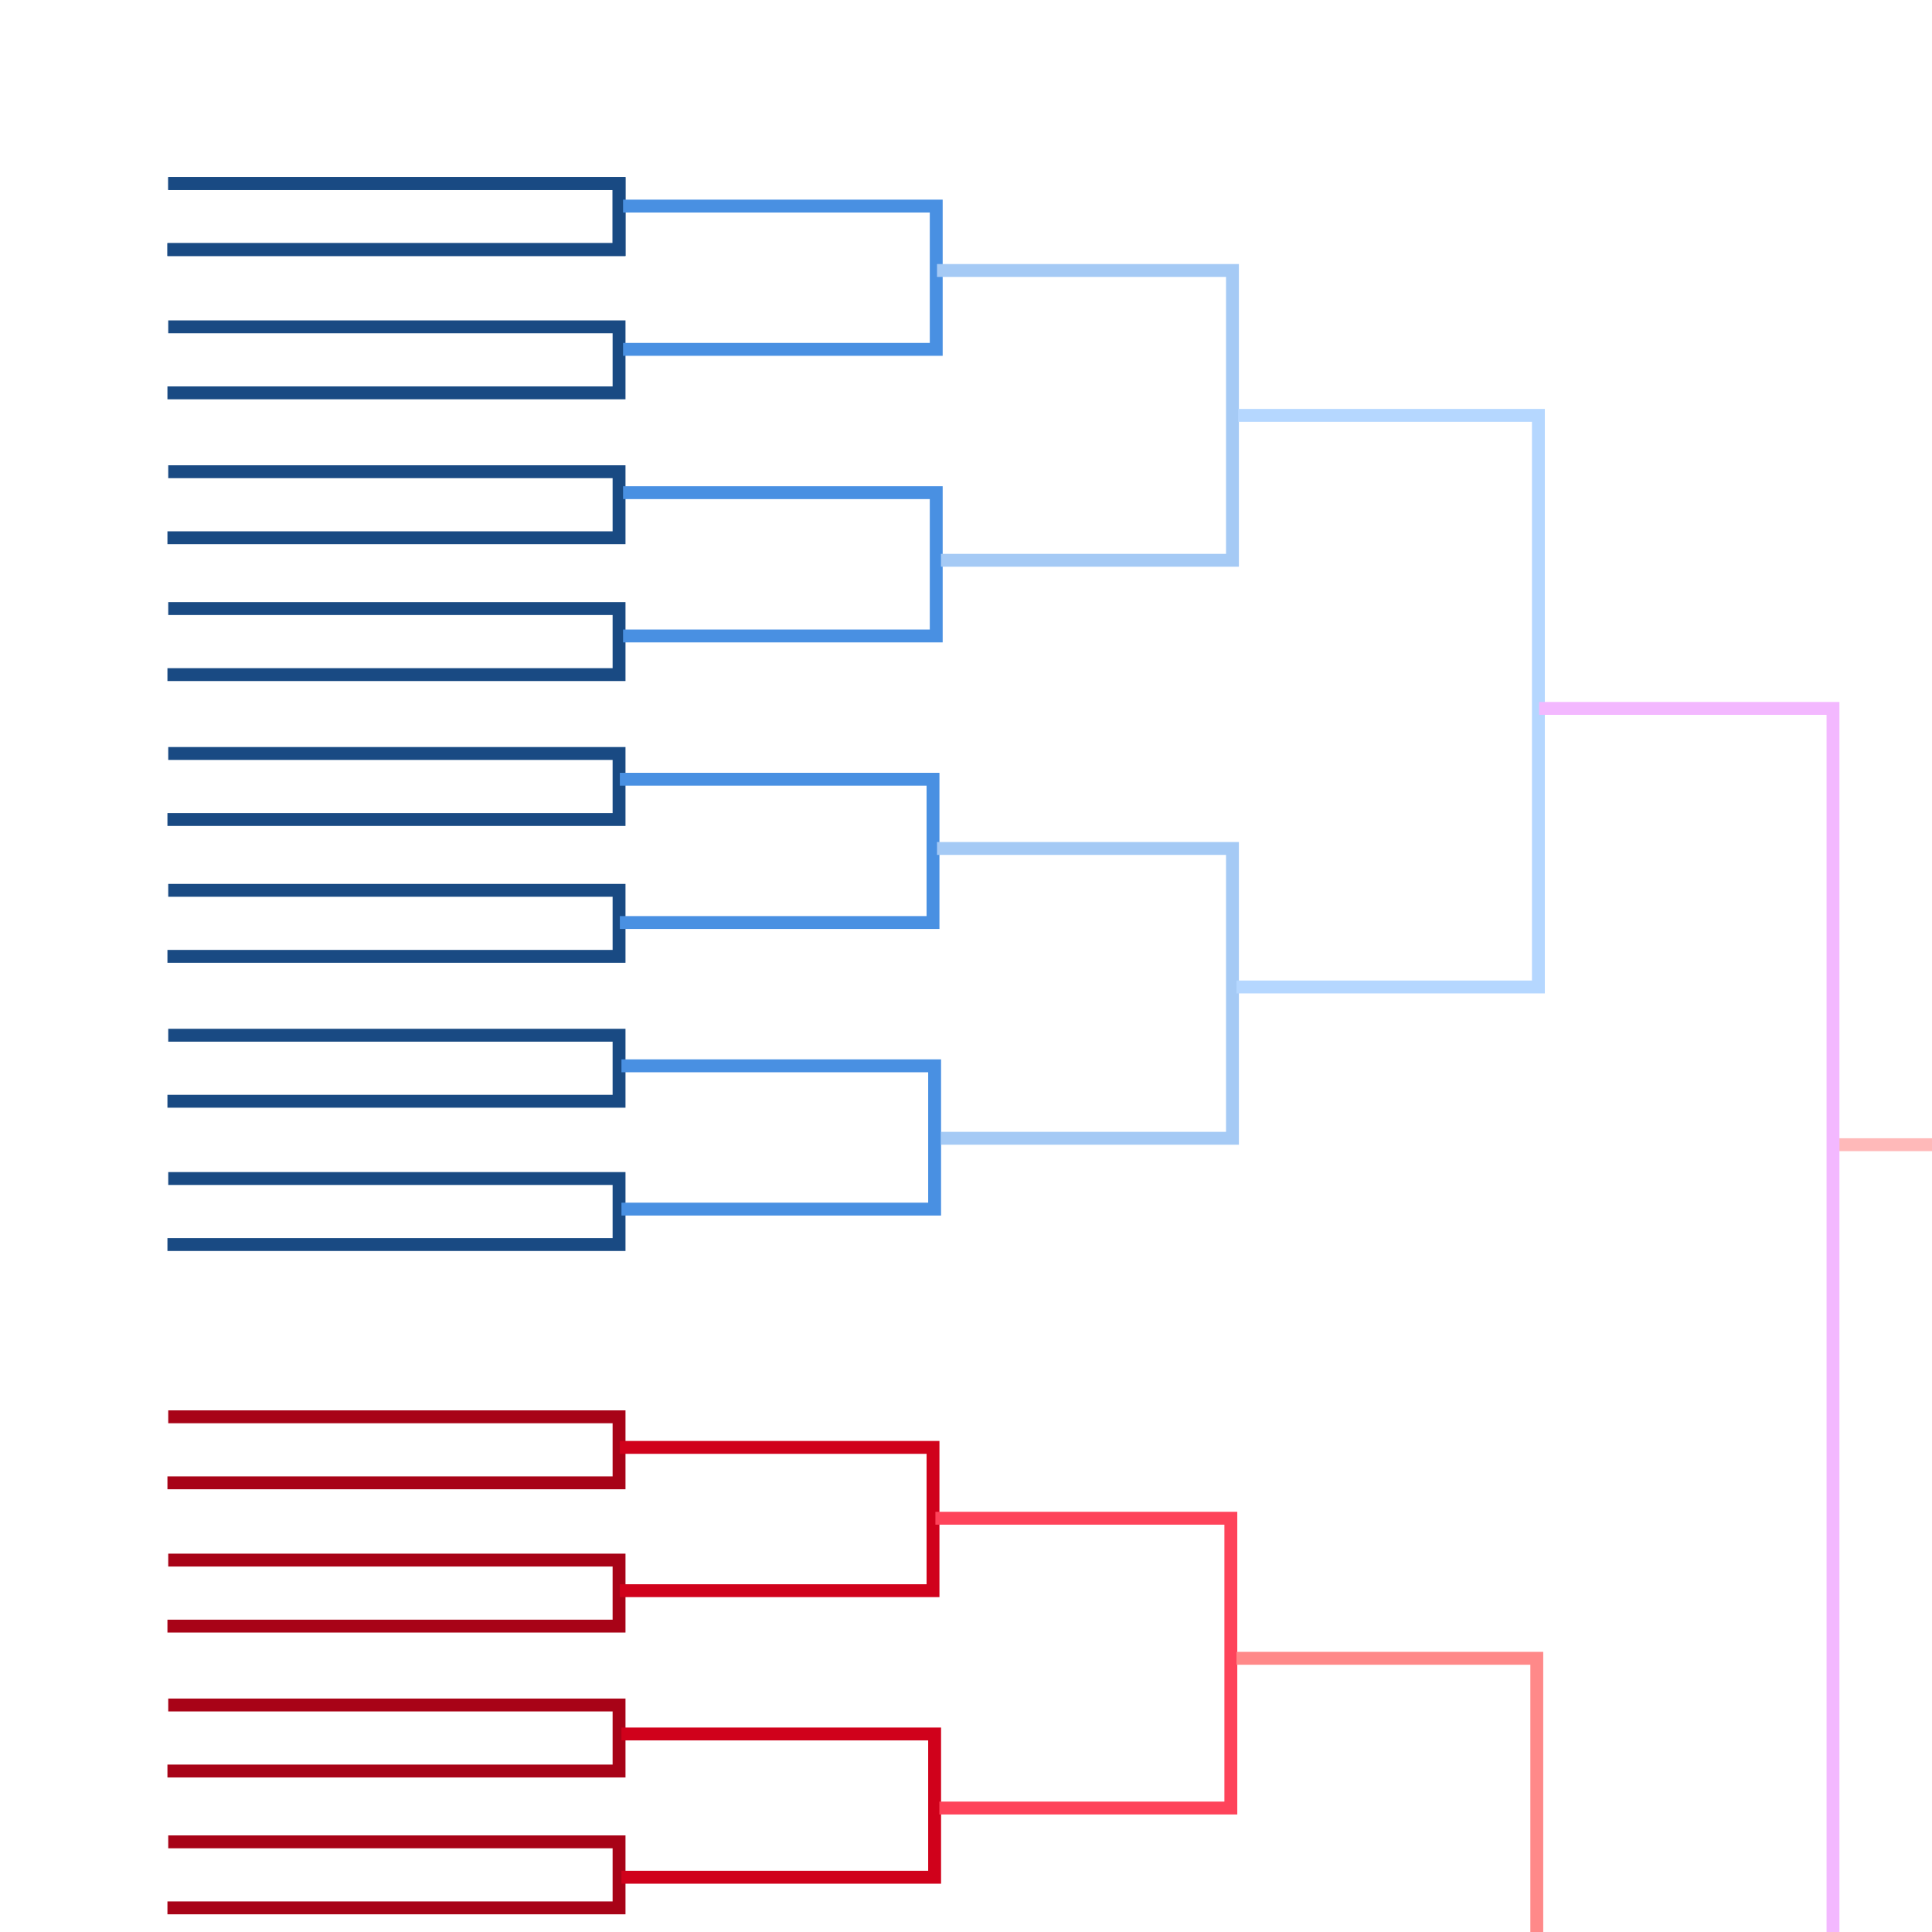 <?xml version="1.0" encoding="UTF-8"?>
<svg width="600" height="600" viewBox="0 0 1200 1200" version="1.1" xmlns="http://www.w3.org/2000/svg" xmlns:xlink="http://www.w3.org/1999/xlink" class="bracketstructure">
    <!-- Generator: Sketch 42 (36781) - http://www.bohemiancoding.com/sketch -->
    <title>Desktop</title>
    <desc>Created with Sketch.</desc>
    <defs></defs>
    <g id="Page-1" stroke="none" stroke-width="1" fill="none" fill-rule="evenodd">
        <g id="Desktop" stroke-width="8">
            <g id="Group" transform="translate(1139, 707)" stroke-linecap="square">
                <path d="M0.5,4 L197.5,4" id="Line" stroke="#FFB9B9"></path>
                <path d="M110.5,179 L307.5,179" id="Line" stroke="#EDEBCA"></path>
            </g>
            <g id=".round1west" transform="translate(104, 880)" stroke="#A80317">
                <polyline id="Path-2" points="0.5 179 280.504 179 280.504 220.012 1.13686838e-13 220.012"></polyline>
                <polyline id="Path-2" points="0.5 89 280.504 89 280.504 130.012 1.13686838e-13 130.012"></polyline>
                <polyline id="Path-2" points="0.5 0 280.504 0 280.504 41.012 1.13686838e-13 41.012"></polyline>
                <polyline id="Path-2" points="0.5 354 280.504 354 280.504 395.012 1.13686838e-13 395.012"></polyline>
                <polyline id="Path-2" points="0.5 264 280.504 264 280.504 305.012 1.13686838e-13 305.012"></polyline>
                <polyline id="Path-2" points="0.5 618 280.504 618 280.504 659.012 1.13686838e-13 659.012"></polyline>
                <polyline id="Path-2" points="0.5 529 280.504 529 280.504 570.012 1.13686838e-13 570.012"></polyline>
                <polyline id="Path-2" points="0.5 439 280.504 439 280.504 480.012 1.13686838e-13 480.012"></polyline>
            </g>
            <g id=".round1south" transform="translate(104, 114)" stroke="#194A83">
                <polyline id="Path-2" points="0.5 179 280.504 179 280.504 220.012 1.13686838e-13 220.012"></polyline>
                <polyline id="Path-2" points="0.5 89 280.504 89 280.504 130.012 1.13686838e-13 130.012"></polyline>
                <polyline id="Path-2" points="0.5 0 280.504 0 280.504 41.012 1.13686838e-13 41.012"></polyline>
                <polyline id="Path-2" points="0.5 0 280.504 0 280.504 41.012 1.13686838e-13 41.012"></polyline>
                <polyline id="Path-2" points="0.5 354 280.504 354 280.504 395.012 1.13686838e-13 395.012"></polyline>
                <polyline id="Path-2" points="0.5 264 280.504 264 280.504 305.012 1.13686838e-13 305.012"></polyline>
                <polyline id="Path-2" points="0.5 618 280.504 618 280.504 659.012 1.13686838e-13 659.012"></polyline>
                <polyline id="Path-2" points="0.5 529 280.504 529 280.504 570.012 1.13686838e-13 570.012"></polyline>
                <polyline id="Path-2" points="0.5 439 280.504 439 280.504 480.012 1.13686838e-13 480.012"></polyline>
            </g>
            <g id=".round1east" transform="translate(2196, 106)" stroke="#005E11">
                <polyline id="Path-2" transform="translate(141.252, 378.506) scale(-1, 1) translate(-141.252, -378.506) " points="1.5 358 281.504 358 281.504 399.012 1 399.012"></polyline>
                <polyline id="Path-2" transform="translate(140.252, 20.506) scale(-1, 1) translate(-140.252, -20.506) " points="0.5 0 280.504 0 280.504 41.012 0 41.012"></polyline>
                <polyline id="Path-2" transform="translate(141.252, 288.506) scale(-1, 1) translate(-141.252, -288.506) " points="1.5 268 281.504 268 281.504 309.012 1 309.012"></polyline>
                <polyline id="Path-2" transform="translate(141.252, 199.506) scale(-1, 1) translate(-141.252, -199.506) " points="1.5 179 281.504 179 281.504 220.012 1 220.012"></polyline>
                <polyline id="Path-2" transform="translate(141.252, 646.506) scale(-1, 1) translate(-141.252, -646.506) " points="1.5 626 281.504 626 281.504 667.012 1 667.012"></polyline>
                <polyline id="Path-2" transform="translate(141.252, 556.506) scale(-1, 1) translate(-141.252, -556.506) " points="1.5 536 281.504 536 281.504 577.012 1 577.012"></polyline>
                <polyline id="Path-2" transform="translate(141.252, 467.506) scale(-1, 1) translate(-141.252, -467.506) " points="1.5 447 281.504 447 281.504 488.012 1 488.012"></polyline>
                <polyline id="Path-2" transform="translate(141.252, 109.506) scale(-1, 1) translate(-141.252, -109.506) " points="1.5 89 281.504 89 281.504 130.012 1 130.012"></polyline>
                <polyline id="Path-2" transform="translate(141.252, 378.506) scale(-1, 1) translate(-141.252, -378.506) " points="1.5 358 281.504 358 281.504 399.012 1 399.012"></polyline>
                <polyline id="Path-2" transform="translate(140.252, 20.506) scale(-1, 1) translate(-140.252, -20.506) " points="0.5 0 280.504 0 280.504 41.012 0 41.012"></polyline>
                <polyline id="Path-2" transform="translate(141.252, 288.506) scale(-1, 1) translate(-141.252, -288.506) " points="1.5 268 281.504 268 281.504 309.012 1 309.012"></polyline>
                <polyline id="Path-2" transform="translate(141.252, 199.506) scale(-1, 1) translate(-141.252, -199.506) " points="1.5 179 281.504 179 281.504 220.012 1 220.012"></polyline>
                <polyline id="Path-2" transform="translate(141.252, 646.506) scale(-1, 1) translate(-141.252, -646.506) " points="1.5 626 281.504 626 281.504 667.012 1 667.012"></polyline>
                <polyline id="Path-2" transform="translate(141.252, 556.506) scale(-1, 1) translate(-141.252, -556.506) " points="1.5 536 281.504 536 281.504 577.012 1 577.012"></polyline>
                <polyline id="Path-2" transform="translate(141.252, 467.506) scale(-1, 1) translate(-141.252, -467.506) " points="1.5 447 281.504 447 281.504 488.012 1 488.012"></polyline>
                <polyline id="Path-2" transform="translate(141.252, 109.506) scale(-1, 1) translate(-141.252, -109.506) " points="1.5 89 281.504 89 281.504 130.012 1 130.012"></polyline>
            </g>
            <g id=".round1midwest" transform="translate(2196, 880)" stroke="#B67101">
                <polyline id="Path-2" transform="translate(141.252, 378.506) scale(-1, 1) translate(-141.252, -378.506) " points="1.5 358 281.504 358 281.504 399.012 1 399.012"></polyline>
                <polyline id="Path-2" transform="translate(140.252, 20.506) scale(-1, 1) translate(-140.252, -20.506) " points="0.5 0 280.504 0 280.504 41.012 0 41.012"></polyline>
                <polyline id="Path-2" transform="translate(141.252, 288.506) scale(-1, 1) translate(-141.252, -288.506) " points="1.5 268 281.504 268 281.504 309.012 1 309.012"></polyline>
                <polyline id="Path-2" transform="translate(141.252, 199.506) scale(-1, 1) translate(-141.252, -199.506) " points="1.5 179 281.504 179 281.504 220.012 1 220.012"></polyline>
                <polyline id="Path-2" transform="translate(141.252, 646.506) scale(-1, 1) translate(-141.252, -646.506) " points="1.5 626 281.504 626 281.504 667.012 1 667.012"></polyline>
                <polyline id="Path-2" transform="translate(141.252, 556.506) scale(-1, 1) translate(-141.252, -556.506) " points="1.5 536 281.504 536 281.504 577.012 1 577.012"></polyline>
                <polyline id="Path-2" transform="translate(141.252, 467.506) scale(-1, 1) translate(-141.252, -467.506) " points="1.5 447 281.504 447 281.504 488.012 1 488.012"></polyline>
                <polyline id="Path-2" transform="translate(141.252, 109.506) scale(-1, 1) translate(-141.252, -109.506) " points="1.5 89 281.504 89 281.504 130.012 1 130.012"></polyline>
            </g>
            <g id=".round2south" transform="translate(385, 128)" stroke="#4990E2">
                <polyline id="Path-3" points="2 0 196.51 0 196.51 89 2 89"></polyline>
                <polyline id="Path-3" points="2 178 196.51 178 196.51 267 2 267"></polyline>
                <polyline id="Path-3" points="0 356 194.51 356 194.51 445 0 445"></polyline>
                <polyline id="Path-3" points="1 534 195.51 534 195.51 623 1 623"></polyline>
            </g>
            <g id=".round2west" transform="translate(385, 899)" stroke="#D0011B">
                <polyline id="Path-3" points="0 0 194.51 0 194.51 89 0 89"></polyline>
                <polyline id="Path-3" points="1 178 195.51 178 195.51 267 1 267"></polyline>
                <polyline id="Path-3" points="2 353 196.51 353 196.51 442 2 442"></polyline>
                <polyline id="Path-3" points="3 531 197.51 531 197.51 620 3 620"></polyline>
            </g>
            <g id=".round2east" transform="translate(1997, 128)" stroke="#0A9425">
                <polyline id="Path-3" transform="translate(99.255, 44.5) scale(-1, 1) translate(-99.255, -44.5) " points="2 0 196.51 0 196.51 89 2 89"></polyline>
                <polyline id="Path-3" transform="translate(99.255, 222.5) scale(-1, 1) translate(-99.255, -222.5) " points="2 178 196.51 178 196.51 267 2 267"></polyline>
                <polyline id="Path-3" transform="translate(97.255, 400.5) scale(-1, 1) translate(-97.255, -400.5) " points="0 356 194.51 356 194.51 445 0 445"></polyline>
                <polyline id="Path-3" transform="translate(98.255, 578.5) scale(-1, 1) translate(-98.255, -578.5) " points="1 534 195.51 534 195.51 623 1 623"></polyline>
            </g>
            <g id=".round2midwest" transform="translate(1997, 899)" stroke="#E5981A">
                <polyline id="Path-3" transform="translate(97.255, 44.5) scale(-1, 1) translate(-97.255, -44.5) " points="0 0 194.51 0 194.51 89 0 89"></polyline>
                <polyline id="Path-3" transform="translate(98.255, 222.5) scale(-1, 1) translate(-98.255, -222.5) " points="1 178 195.51 178 195.51 267 1 267"></polyline>
                <polyline id="Path-3" transform="translate(99.255, 397.5) scale(-1, 1) translate(-99.255, -397.5) " points="2 353 196.51 353 196.51 442 2 442"></polyline>
                <polyline id="Path-3" transform="translate(100.255, 575.5) scale(-1, 1) translate(-100.255, -575.5) " points="3 531 197.51 531 197.51 620 3 620"></polyline>
            </g>
            <g id=".sweet16south" transform="translate(582, 168)" stroke="#A5CAF5">
                <polyline id="Path-4" points="0 -5.68434189e-14 183.501 -1.19027815e-17 183.501 180.006 2.456 180.006"></polyline>
                <polyline id="Path-4" points="0 359 183.501 359 183.501 539.006 2.456 539.006"></polyline>
            </g>
            <g id=".sweet16west" transform="translate(581, 943)" stroke="#FE435A">
                <polyline id="Path-4" points="0 0 183.501 5.68315161e-14 183.501 180.006 2.456 180.006"></polyline>
                <polyline id="Path-4" points="1 353 184.501 353 184.501 533.006 3.456 533.006"></polyline>
            </g>
            <g id=".sweet16east" transform="translate(1815, 168)" stroke="#7ED321">
                <polyline id="Path-4" transform="translate(91.75, 90.003) scale(-1, 1) translate(-91.75, -90.003) " points="0 -5.68434189e-14 183.501 -1.19027815e-17 183.501 180.006 2.456 180.006"></polyline>
                <polyline id="Path-4" transform="translate(92.75, 449.003) scale(-1, 1) translate(-92.75, -449.003) " points="1 359 184.501 359 184.501 539.006 3.456 539.006"></polyline>
            </g>
            <g id=".sweet16midwest" transform="translate(1815, 942)" stroke="#FFBA47">
                <polyline id="Path-4" transform="translate(91.75, 90.003) scale(-1, 1) translate(-91.75, -90.003) " points="0 0 183.501 5.68315161e-14 183.501 180.006 2.456 180.006"></polyline>
                <polyline id="Path-4" transform="translate(92.75, 443.003) scale(-1, 1) translate(-92.75, -443.003) " points="1 353 184.501 353 184.501 533.006 3.456 533.006"></polyline>
            </g>
            <g id=".elite8south" transform="translate(768, 258)" stroke="#B5D7FF">
                <polyline id="Path-5" points="1.003 0 187.527 0 187.527 355.022 0 355.022"></polyline>
            </g>
            <g id=".final4south" transform="translate(955, 440)" stroke="#F3B8FF">
                <g id="Group-9">
                    <polyline id="Path-5" points="0.981 0 183.501 0 183.501 767.511 0 767.511"></polyline>
                </g>
            </g>
            <g id=".elite8west" transform="translate(767, 1030)" stroke="#FF8989">
                <polyline id="Path-5" points="1.003 0 187.527 0 187.527 355.022 0 355.022"></polyline>
            </g>
            <g id=".elite8east" transform="translate(1631, 257)" stroke="#B8E986">
                <polyline id="Path-5" transform="translate(93.763, 177.511) scale(-1, 1) translate(-93.763, -177.511) " points="1.003 0 187.527 0 187.527 355.022 0 355.022"></polyline>
            </g>
            <g id=".final4east" transform="translate(1447, 440)" stroke="#F9EE5A">
                <polyline id="Path-5" transform="translate(91.75, 383.756) scale(-1, 1) translate(-91.75, -383.756) " points="0.981 0 183.501 0 183.501 767.511 0 767.511"></polyline>
            </g>
            <g id=".elite8midwest" transform="translate(1631, 1030)" stroke="#FFD691">
                <polyline id="Path-5" transform="translate(93.763, 177.511) scale(-1, 1) translate(-93.763, -177.511) " points="1.003 0 187.527 0 187.527 355.022 0 355.022"></polyline>
            </g>
        </g>
    </g>
</svg>